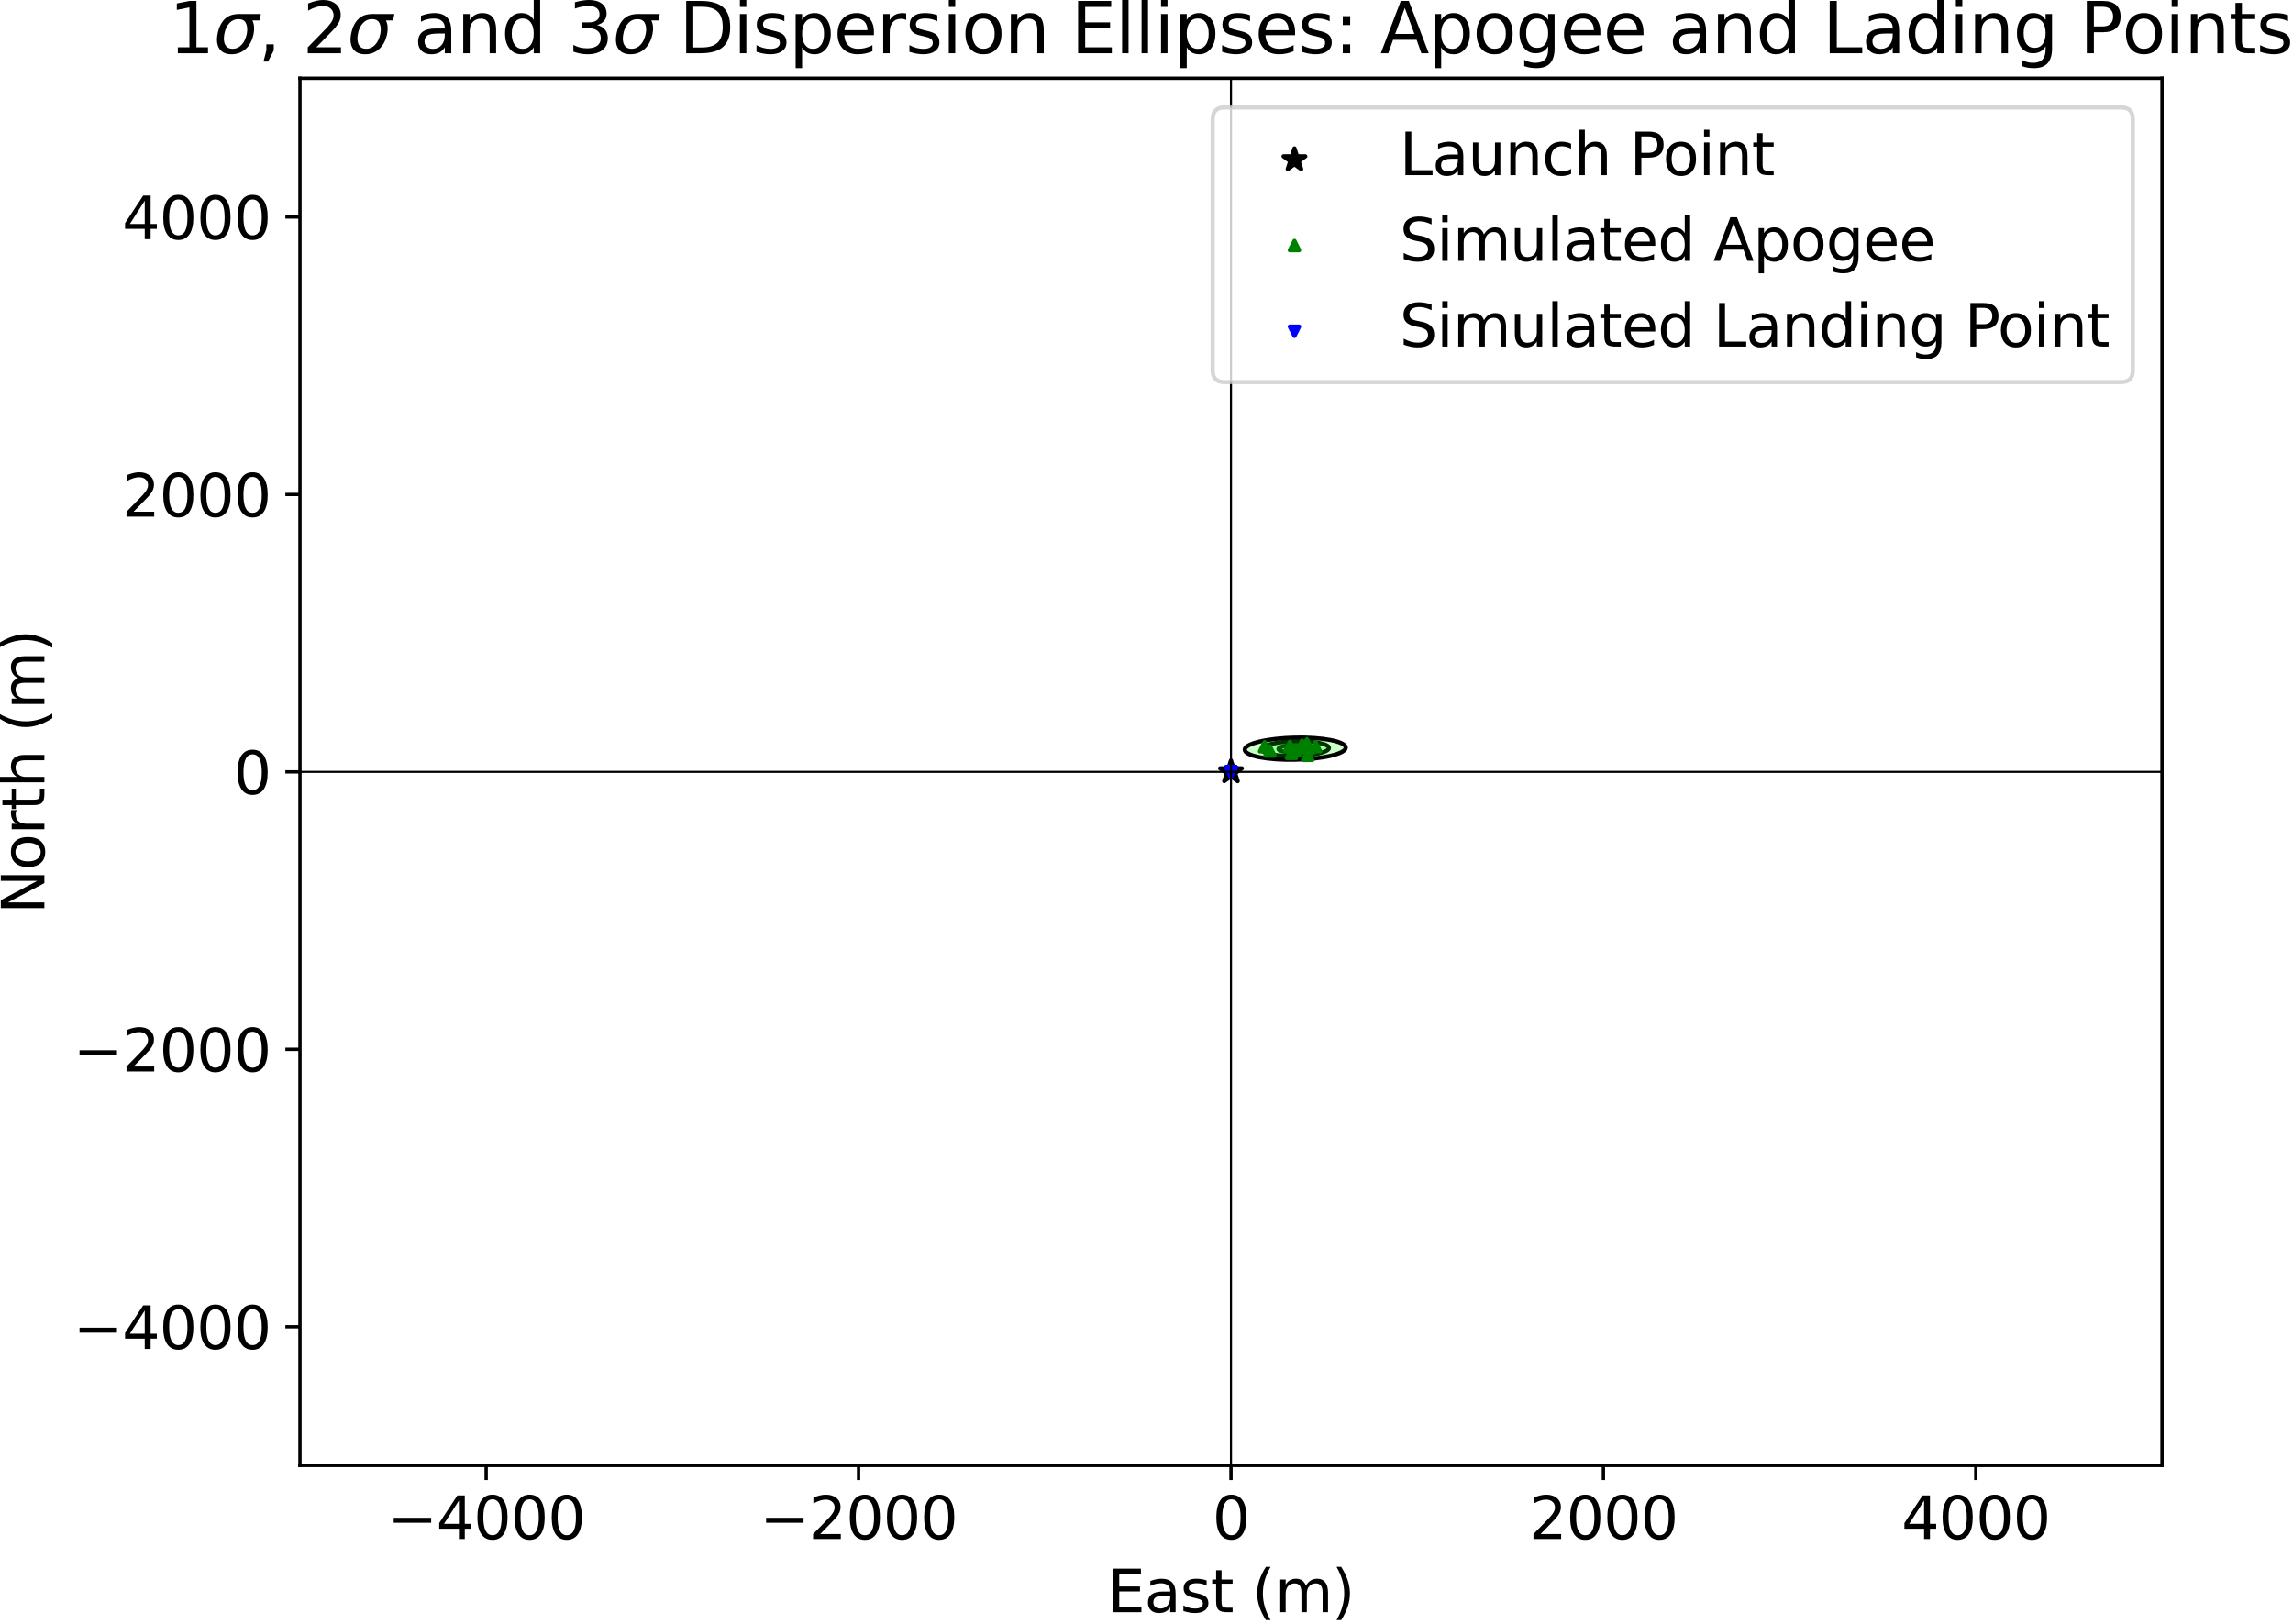 <?xml version="1.0" encoding="utf-8" standalone="no"?>
<!DOCTYPE svg PUBLIC "-//W3C//DTD SVG 1.1//EN"
  "http://www.w3.org/Graphics/SVG/1.1/DTD/svg11.dtd">
<svg xmlns:xlink="http://www.w3.org/1999/xlink" width="549.715pt" height="389.507pt" viewBox="0 0 549.715 389.507" xmlns="http://www.w3.org/2000/svg" version="1.1">
 <defs>
  <style type="text/css">*{stroke-linejoin: round; stroke-linecap: butt}</style>
 </defs>
 <g id="figure_1">
  <g id="patch_1">
   <path d="M 0 389.507 
L 549.715 389.507 
L 549.715 0 
L 0 0 
z
" style="fill: #ffffff"/>
  </g>
  <g id="axes_1">
   <g id="patch_2">
    <path d="M 71.911 351.408 
L 518.311 351.408 
L 518.311 18.768 
L 71.911 18.768 
z
" style="fill: #ffffff"/>
   </g>
   <g id="patch_3">
    <path d="M 295.111 185.088 
C 295.111 185.088 295.111 185.088 295.111 185.088 
C 295.111 185.088 295.111 185.088 295.111 185.088 
C 295.111 185.088 295.111 185.088 295.111 185.088 
C 295.111 185.088 295.111 185.088 295.111 185.088 
C 295.111 185.088 295.111 185.088 295.111 185.088 
C 295.111 185.088 295.111 185.088 295.111 185.088 
C 295.111 185.088 295.111 185.088 295.111 185.088 
C 295.111 185.088 295.111 185.088 295.111 185.088 
z
" clip-path="url(#p9e45a82e4c)" style="fill: #0000ff; fill-opacity: 0.2; stroke: #000000; stroke-linejoin: miter"/>
   </g>
   <g id="patch_4">
    <path d="M 295.111 185.088 
C 295.111 185.088 295.111 185.088 295.111 185.088 
C 295.111 185.088 295.111 185.088 295.111 185.088 
C 295.111 185.088 295.111 185.088 295.111 185.088 
C 295.111 185.088 295.111 185.088 295.111 185.088 
C 295.111 185.088 295.111 185.088 295.111 185.088 
C 295.111 185.088 295.111 185.088 295.111 185.088 
C 295.111 185.088 295.111 185.088 295.111 185.088 
C 295.111 185.088 295.111 185.088 295.111 185.088 
z
" clip-path="url(#p9e45a82e4c)" style="fill: #0000ff; fill-opacity: 0.2; stroke: #000000; stroke-linejoin: miter"/>
   </g>
   <g id="patch_5">
    <path d="M 295.111 185.088 
C 295.111 185.088 295.111 185.088 295.111 185.088 
C 295.111 185.088 295.111 185.088 295.111 185.088 
C 295.111 185.088 295.111 185.088 295.111 185.088 
C 295.111 185.088 295.111 185.088 295.111 185.088 
C 295.111 185.088 295.111 185.088 295.111 185.088 
C 295.111 185.088 295.111 185.088 295.111 185.088 
C 295.111 185.088 295.111 185.088 295.111 185.088 
C 295.111 185.088 295.111 185.088 295.111 185.088 
z
" clip-path="url(#p9e45a82e4c)" style="fill: #0000ff; fill-opacity: 0.2; stroke: #000000; stroke-linejoin: miter"/>
   </g>
   <g id="patch_6">
    <path d="M 310.482 178.635 
C 309.412 178.66 308.389 178.776 307.638 178.958 
C 306.888 179.141 306.472 179.375 306.481 179.609 
C 306.491 179.842 306.925 180.057 307.689 180.205 
C 308.453 180.353 309.484 180.423 310.554 180.399 
C 311.625 180.375 312.648 180.259 313.398 180.076 
C 314.149 179.894 314.565 179.66 314.556 179.426 
C 314.546 179.192 314.111 178.977 313.348 178.829 
C 312.584 178.681 311.553 178.611 310.482 178.635 
z
" clip-path="url(#p9e45a82e4c)" style="fill: #00ff00; fill-opacity: 0.2; stroke: #000000; stroke-linejoin: miter"/>
   </g>
   <g id="patch_7">
    <path d="M 310.446 177.754 
C 308.305 177.802 306.259 178.034 304.758 178.399 
C 303.257 178.764 302.425 179.232 302.444 179.7 
C 302.463 180.168 303.332 180.597 304.86 180.893 
C 306.387 181.19 308.449 181.329 310.59 181.281 
C 312.732 181.232 314.778 181 316.279 180.635 
C 317.779 180.27 318.612 179.802 318.593 179.334 
C 318.574 178.867 317.705 178.437 316.177 178.141 
C 314.649 177.845 312.588 177.705 310.446 177.754 
z
" clip-path="url(#p9e45a82e4c)" style="fill: #00ff00; fill-opacity: 0.2; stroke: #000000; stroke-linejoin: miter"/>
   </g>
   <g id="patch_8">
    <path d="M 310.411 176.872 
C 307.198 176.945 304.129 177.293 301.878 177.841 
C 299.627 178.388 298.378 179.09 298.407 179.791 
C 298.435 180.493 299.739 181.137 302.03 181.581 
C 304.322 182.026 307.414 182.235 310.626 182.162 
C 313.838 182.09 316.908 181.741 319.159 181.194 
C 321.41 180.646 322.659 179.945 322.63 179.243 
C 322.601 178.542 321.298 177.898 319.006 177.453 
C 316.715 177.008 313.623 176.799 310.411 176.872 
z
" clip-path="url(#p9e45a82e4c)" style="fill: #00ff00; fill-opacity: 0.2; stroke: #000000; stroke-linejoin: miter"/>
   </g>
   <g id="PathCollection_1">
    <defs>
     <path id="m49067197fd" d="M 0 -2.739 
L -0.615 -0.846 
L -2.605 -0.846 
L -0.995 0.323 
L -1.61 2.216 
L -0 1.046 
L 1.61 2.216 
L 0.995 0.323 
L 2.605 -0.846 
L 0.615 -0.846 
z
" style="stroke: #000000"/>
    </defs>
    <g clip-path="url(#p9e45a82e4c)">
     <use xlink:href="#m49067197fd" x="295.111" y="185.088" style="stroke: #000000"/>
    </g>
   </g>
   <g id="PathCollection_2">
    <defs>
     <path id="mf93320f681" d="M 0 -1.118 
L -1.118 1.118 
L 1.118 1.118 
z
" style="stroke: #008000"/>
    </defs>
    <g clip-path="url(#p9e45a82e4c)">
     <use xlink:href="#mf93320f681" x="303.164" y="179.06" style="fill: #008000; stroke: #008000"/>
     <use xlink:href="#mf93320f681" x="309.222" y="178.996" style="fill: #008000; stroke: #008000"/>
     <use xlink:href="#mf93320f681" x="304.451" y="180.08" style="fill: #008000; stroke: #008000"/>
     <use xlink:href="#mf93320f681" x="312.148" y="178.684" style="fill: #008000; stroke: #008000"/>
     <use xlink:href="#mf93320f681" x="313.5" y="181.119" style="fill: #008000; stroke: #008000"/>
     <use xlink:href="#mf93320f681" x="315.38" y="179.034" style="fill: #008000; stroke: #008000"/>
     <use xlink:href="#mf93320f681" x="313.715" y="179.372" style="fill: #008000; stroke: #008000"/>
     <use xlink:href="#mf93320f681" x="313.331" y="178.348" style="fill: #008000; stroke: #008000"/>
     <use xlink:href="#mf93320f681" x="310.65" y="179.821" style="fill: #008000; stroke: #008000"/>
     <use xlink:href="#mf93320f681" x="309.623" y="180.658" style="fill: #008000; stroke: #008000"/>
    </g>
   </g>
   <g id="PathCollection_3">
    <defs>
     <path id="m670ffe75a3" d="M -0 1.118 
L 1.118 -1.118 
L -1.118 -1.118 
z
" style="stroke: #0000ff"/>
    </defs>
    <g clip-path="url(#p9e45a82e4c)">
     <use xlink:href="#m670ffe75a3" x="295.111" y="185.088" style="fill: #0000ff; stroke: #0000ff"/>
     <use xlink:href="#m670ffe75a3" x="295.111" y="185.088" style="fill: #0000ff; stroke: #0000ff"/>
     <use xlink:href="#m670ffe75a3" x="295.111" y="185.088" style="fill: #0000ff; stroke: #0000ff"/>
     <use xlink:href="#m670ffe75a3" x="295.111" y="185.088" style="fill: #0000ff; stroke: #0000ff"/>
     <use xlink:href="#m670ffe75a3" x="295.111" y="185.088" style="fill: #0000ff; stroke: #0000ff"/>
     <use xlink:href="#m670ffe75a3" x="295.111" y="185.088" style="fill: #0000ff; stroke: #0000ff"/>
     <use xlink:href="#m670ffe75a3" x="295.111" y="185.088" style="fill: #0000ff; stroke: #0000ff"/>
     <use xlink:href="#m670ffe75a3" x="295.111" y="185.088" style="fill: #0000ff; stroke: #0000ff"/>
     <use xlink:href="#m670ffe75a3" x="295.111" y="185.088" style="fill: #0000ff; stroke: #0000ff"/>
     <use xlink:href="#m670ffe75a3" x="295.111" y="185.088" style="fill: #0000ff; stroke: #0000ff"/>
    </g>
   </g>
   <g id="matplotlib.axis_1">
    <g id="xtick_1">
     <g id="line2d_1">
      <defs>
       <path id="m47e860c1be" d="M 0 0 
L 0 3.5 
" style="stroke: #000000; stroke-width: 0.8"/>
      </defs>
      <g>
       <use xlink:href="#m47e860c1be" x="116.551" y="351.408" style="stroke: #000000; stroke-width: 0.8"/>
      </g>
     </g>
     <g id="text_1">
      <!-- −4000 -->
      <g transform="translate(92.87 369.046) scale(0.14 -0.14)">
       <defs>
        <path id="DejaVuSans-2212" d="M 678 2272 
L 4684 2272 
L 4684 1741 
L 678 1741 
L 678 2272 
z
" transform="scale(0.016)"/>
        <path id="DejaVuSans-34" d="M 2419 4116 
L 825 1625 
L 2419 1625 
L 2419 4116 
z
M 2253 4666 
L 3047 4666 
L 3047 1625 
L 3713 1625 
L 3713 1100 
L 3047 1100 
L 3047 0 
L 2419 0 
L 2419 1100 
L 313 1100 
L 313 1709 
L 2253 4666 
z
" transform="scale(0.016)"/>
        <path id="DejaVuSans-30" d="M 2034 4250 
Q 1547 4250 1301 3770 
Q 1056 3291 1056 2328 
Q 1056 1369 1301 889 
Q 1547 409 2034 409 
Q 2525 409 2770 889 
Q 3016 1369 3016 2328 
Q 3016 3291 2770 3770 
Q 2525 4250 2034 4250 
z
M 2034 4750 
Q 2819 4750 3233 4129 
Q 3647 3509 3647 2328 
Q 3647 1150 3233 529 
Q 2819 -91 2034 -91 
Q 1250 -91 836 529 
Q 422 1150 422 2328 
Q 422 3509 836 4129 
Q 1250 4750 2034 4750 
z
" transform="scale(0.016)"/>
       </defs>
       <use xlink:href="#DejaVuSans-2212"/>
       <use xlink:href="#DejaVuSans-34" x="83.789"/>
       <use xlink:href="#DejaVuSans-30" x="147.412"/>
       <use xlink:href="#DejaVuSans-30" x="211.035"/>
       <use xlink:href="#DejaVuSans-30" x="274.658"/>
      </g>
     </g>
    </g>
    <g id="xtick_2">
     <g id="line2d_2">
      <g>
       <use xlink:href="#m47e860c1be" x="205.831" y="351.408" style="stroke: #000000; stroke-width: 0.8"/>
      </g>
     </g>
     <g id="text_2">
      <!-- −2000 -->
      <g transform="translate(182.15 369.046) scale(0.14 -0.14)">
       <defs>
        <path id="DejaVuSans-32" d="M 1228 531 
L 3431 531 
L 3431 0 
L 469 0 
L 469 531 
Q 828 903 1448 1529 
Q 2069 2156 2228 2338 
Q 2531 2678 2651 2914 
Q 2772 3150 2772 3378 
Q 2772 3750 2511 3984 
Q 2250 4219 1831 4219 
Q 1534 4219 1204 4116 
Q 875 4013 500 3803 
L 500 4441 
Q 881 4594 1212 4672 
Q 1544 4750 1819 4750 
Q 2544 4750 2975 4387 
Q 3406 4025 3406 3419 
Q 3406 3131 3298 2873 
Q 3191 2616 2906 2266 
Q 2828 2175 2409 1742 
Q 1991 1309 1228 531 
z
" transform="scale(0.016)"/>
       </defs>
       <use xlink:href="#DejaVuSans-2212"/>
       <use xlink:href="#DejaVuSans-32" x="83.789"/>
       <use xlink:href="#DejaVuSans-30" x="147.412"/>
       <use xlink:href="#DejaVuSans-30" x="211.035"/>
       <use xlink:href="#DejaVuSans-30" x="274.658"/>
      </g>
     </g>
    </g>
    <g id="xtick_3">
     <g id="line2d_3">
      <g>
       <use xlink:href="#m47e860c1be" x="295.111" y="351.408" style="stroke: #000000; stroke-width: 0.8"/>
      </g>
     </g>
     <g id="text_3">
      <!-- 0 -->
      <g transform="translate(290.657 369.046) scale(0.14 -0.14)">
       <use xlink:href="#DejaVuSans-30"/>
      </g>
     </g>
    </g>
    <g id="xtick_4">
     <g id="line2d_4">
      <g>
       <use xlink:href="#m47e860c1be" x="384.391" y="351.408" style="stroke: #000000; stroke-width: 0.8"/>
      </g>
     </g>
     <g id="text_4">
      <!-- 2000 -->
      <g transform="translate(366.576 369.046) scale(0.14 -0.14)">
       <use xlink:href="#DejaVuSans-32"/>
       <use xlink:href="#DejaVuSans-30" x="63.623"/>
       <use xlink:href="#DejaVuSans-30" x="127.246"/>
       <use xlink:href="#DejaVuSans-30" x="190.869"/>
      </g>
     </g>
    </g>
    <g id="xtick_5">
     <g id="line2d_5">
      <g>
       <use xlink:href="#m47e860c1be" x="473.671" y="351.408" style="stroke: #000000; stroke-width: 0.8"/>
      </g>
     </g>
     <g id="text_5">
      <!-- 4000 -->
      <g transform="translate(455.856 369.046) scale(0.14 -0.14)">
       <use xlink:href="#DejaVuSans-34"/>
       <use xlink:href="#DejaVuSans-30" x="63.623"/>
       <use xlink:href="#DejaVuSans-30" x="127.246"/>
       <use xlink:href="#DejaVuSans-30" x="190.869"/>
      </g>
     </g>
    </g>
    <g id="text_6">
     <!-- East (m) -->
     <g transform="translate(265.502 386.595) scale(0.14 -0.14)">
      <defs>
       <path id="DejaVuSans-45" d="M 628 4666 
L 3578 4666 
L 3578 4134 
L 1259 4134 
L 1259 2753 
L 3481 2753 
L 3481 2222 
L 1259 2222 
L 1259 531 
L 3634 531 
L 3634 0 
L 628 0 
L 628 4666 
z
" transform="scale(0.016)"/>
       <path id="DejaVuSans-61" d="M 2194 1759 
Q 1497 1759 1228 1600 
Q 959 1441 959 1056 
Q 959 750 1161 570 
Q 1363 391 1709 391 
Q 2188 391 2477 730 
Q 2766 1069 2766 1631 
L 2766 1759 
L 2194 1759 
z
M 3341 1997 
L 3341 0 
L 2766 0 
L 2766 531 
Q 2569 213 2275 61 
Q 1981 -91 1556 -91 
Q 1019 -91 701 211 
Q 384 513 384 1019 
Q 384 1609 779 1909 
Q 1175 2209 1959 2209 
L 2766 2209 
L 2766 2266 
Q 2766 2663 2505 2880 
Q 2244 3097 1772 3097 
Q 1472 3097 1187 3025 
Q 903 2953 641 2809 
L 641 3341 
Q 956 3463 1253 3523 
Q 1550 3584 1831 3584 
Q 2591 3584 2966 3190 
Q 3341 2797 3341 1997 
z
" transform="scale(0.016)"/>
       <path id="DejaVuSans-73" d="M 2834 3397 
L 2834 2853 
Q 2591 2978 2328 3040 
Q 2066 3103 1784 3103 
Q 1356 3103 1142 2972 
Q 928 2841 928 2578 
Q 928 2378 1081 2264 
Q 1234 2150 1697 2047 
L 1894 2003 
Q 2506 1872 2764 1633 
Q 3022 1394 3022 966 
Q 3022 478 2636 193 
Q 2250 -91 1575 -91 
Q 1294 -91 989 -36 
Q 684 19 347 128 
L 347 722 
Q 666 556 975 473 
Q 1284 391 1588 391 
Q 1994 391 2212 530 
Q 2431 669 2431 922 
Q 2431 1156 2273 1281 
Q 2116 1406 1581 1522 
L 1381 1569 
Q 847 1681 609 1914 
Q 372 2147 372 2553 
Q 372 3047 722 3315 
Q 1072 3584 1716 3584 
Q 2034 3584 2315 3537 
Q 2597 3491 2834 3397 
z
" transform="scale(0.016)"/>
       <path id="DejaVuSans-74" d="M 1172 4494 
L 1172 3500 
L 2356 3500 
L 2356 3053 
L 1172 3053 
L 1172 1153 
Q 1172 725 1289 603 
Q 1406 481 1766 481 
L 2356 481 
L 2356 0 
L 1766 0 
Q 1100 0 847 248 
Q 594 497 594 1153 
L 594 3053 
L 172 3053 
L 172 3500 
L 594 3500 
L 594 4494 
L 1172 4494 
z
" transform="scale(0.016)"/>
       <path id="DejaVuSans-20" transform="scale(0.016)"/>
       <path id="DejaVuSans-28" d="M 1984 4856 
Q 1566 4138 1362 3434 
Q 1159 2731 1159 2009 
Q 1159 1288 1364 580 
Q 1569 -128 1984 -844 
L 1484 -844 
Q 1016 -109 783 600 
Q 550 1309 550 2009 
Q 550 2706 781 3412 
Q 1013 4119 1484 4856 
L 1984 4856 
z
" transform="scale(0.016)"/>
       <path id="DejaVuSans-6d" d="M 3328 2828 
Q 3544 3216 3844 3400 
Q 4144 3584 4550 3584 
Q 5097 3584 5394 3201 
Q 5691 2819 5691 2113 
L 5691 0 
L 5113 0 
L 5113 2094 
Q 5113 2597 4934 2840 
Q 4756 3084 4391 3084 
Q 3944 3084 3684 2787 
Q 3425 2491 3425 1978 
L 3425 0 
L 2847 0 
L 2847 2094 
Q 2847 2600 2669 2842 
Q 2491 3084 2119 3084 
Q 1678 3084 1418 2786 
Q 1159 2488 1159 1978 
L 1159 0 
L 581 0 
L 581 3500 
L 1159 3500 
L 1159 2956 
Q 1356 3278 1631 3431 
Q 1906 3584 2284 3584 
Q 2666 3584 2933 3390 
Q 3200 3197 3328 2828 
z
" transform="scale(0.016)"/>
       <path id="DejaVuSans-29" d="M 513 4856 
L 1013 4856 
Q 1481 4119 1714 3412 
Q 1947 2706 1947 2009 
Q 1947 1309 1714 600 
Q 1481 -109 1013 -844 
L 513 -844 
Q 928 -128 1133 580 
Q 1338 1288 1338 2009 
Q 1338 2731 1133 3434 
Q 928 4138 513 4856 
z
" transform="scale(0.016)"/>
      </defs>
      <use xlink:href="#DejaVuSans-45"/>
      <use xlink:href="#DejaVuSans-61" x="63.184"/>
      <use xlink:href="#DejaVuSans-73" x="124.463"/>
      <use xlink:href="#DejaVuSans-74" x="176.562"/>
      <use xlink:href="#DejaVuSans-20" x="215.771"/>
      <use xlink:href="#DejaVuSans-28" x="247.559"/>
      <use xlink:href="#DejaVuSans-6d" x="286.572"/>
      <use xlink:href="#DejaVuSans-29" x="383.984"/>
     </g>
    </g>
   </g>
   <g id="matplotlib.axis_2">
    <g id="ytick_1">
     <g id="line2d_6">
      <defs>
       <path id="mc2e6539bc3" d="M 0 0 
L -3.5 0 
" style="stroke: #000000; stroke-width: 0.8"/>
      </defs>
      <g>
       <use xlink:href="#mc2e6539bc3" x="71.911" y="318.144" style="stroke: #000000; stroke-width: 0.8"/>
      </g>
     </g>
     <g id="text_7">
      <!-- −4000 -->
      <g transform="translate(17.549 323.463) scale(0.14 -0.14)">
       <use xlink:href="#DejaVuSans-2212"/>
       <use xlink:href="#DejaVuSans-34" x="83.789"/>
       <use xlink:href="#DejaVuSans-30" x="147.412"/>
       <use xlink:href="#DejaVuSans-30" x="211.035"/>
       <use xlink:href="#DejaVuSans-30" x="274.658"/>
      </g>
     </g>
    </g>
    <g id="ytick_2">
     <g id="line2d_7">
      <g>
       <use xlink:href="#mc2e6539bc3" x="71.911" y="251.616" style="stroke: #000000; stroke-width: 0.8"/>
      </g>
     </g>
     <g id="text_8">
      <!-- −2000 -->
      <g transform="translate(17.549 256.935) scale(0.14 -0.14)">
       <use xlink:href="#DejaVuSans-2212"/>
       <use xlink:href="#DejaVuSans-32" x="83.789"/>
       <use xlink:href="#DejaVuSans-30" x="147.412"/>
       <use xlink:href="#DejaVuSans-30" x="211.035"/>
       <use xlink:href="#DejaVuSans-30" x="274.658"/>
      </g>
     </g>
    </g>
    <g id="ytick_3">
     <g id="line2d_8">
      <g>
       <use xlink:href="#mc2e6539bc3" x="71.911" y="185.088" style="stroke: #000000; stroke-width: 0.8"/>
      </g>
     </g>
     <g id="text_9">
      <!-- 0 -->
      <g transform="translate(56.003 190.407) scale(0.14 -0.14)">
       <use xlink:href="#DejaVuSans-30"/>
      </g>
     </g>
    </g>
    <g id="ytick_4">
     <g id="line2d_9">
      <g>
       <use xlink:href="#mc2e6539bc3" x="71.911" y="118.56" style="stroke: #000000; stroke-width: 0.8"/>
      </g>
     </g>
     <g id="text_10">
      <!-- 2000 -->
      <g transform="translate(29.281 123.879) scale(0.14 -0.14)">
       <use xlink:href="#DejaVuSans-32"/>
       <use xlink:href="#DejaVuSans-30" x="63.623"/>
       <use xlink:href="#DejaVuSans-30" x="127.246"/>
       <use xlink:href="#DejaVuSans-30" x="190.869"/>
      </g>
     </g>
    </g>
    <g id="ytick_5">
     <g id="line2d_10">
      <g>
       <use xlink:href="#mc2e6539bc3" x="71.911" y="52.032" style="stroke: #000000; stroke-width: 0.8"/>
      </g>
     </g>
     <g id="text_11">
      <!-- 4000 -->
      <g transform="translate(29.281 57.351) scale(0.14 -0.14)">
       <use xlink:href="#DejaVuSans-34"/>
       <use xlink:href="#DejaVuSans-30" x="63.623"/>
       <use xlink:href="#DejaVuSans-30" x="127.246"/>
       <use xlink:href="#DejaVuSans-30" x="190.869"/>
      </g>
     </g>
    </g>
    <g id="text_12">
     <!-- North (m) -->
     <g transform="translate(10.638 219.171) rotate(-90) scale(0.14 -0.14)">
      <defs>
       <path id="DejaVuSans-4e" d="M 628 4666 
L 1478 4666 
L 3547 763 
L 3547 4666 
L 4159 4666 
L 4159 0 
L 3309 0 
L 1241 3903 
L 1241 0 
L 628 0 
L 628 4666 
z
" transform="scale(0.016)"/>
       <path id="DejaVuSans-6f" d="M 1959 3097 
Q 1497 3097 1228 2736 
Q 959 2375 959 1747 
Q 959 1119 1226 758 
Q 1494 397 1959 397 
Q 2419 397 2687 759 
Q 2956 1122 2956 1747 
Q 2956 2369 2687 2733 
Q 2419 3097 1959 3097 
z
M 1959 3584 
Q 2709 3584 3137 3096 
Q 3566 2609 3566 1747 
Q 3566 888 3137 398 
Q 2709 -91 1959 -91 
Q 1206 -91 779 398 
Q 353 888 353 1747 
Q 353 2609 779 3096 
Q 1206 3584 1959 3584 
z
" transform="scale(0.016)"/>
       <path id="DejaVuSans-72" d="M 2631 2963 
Q 2534 3019 2420 3045 
Q 2306 3072 2169 3072 
Q 1681 3072 1420 2755 
Q 1159 2438 1159 1844 
L 1159 0 
L 581 0 
L 581 3500 
L 1159 3500 
L 1159 2956 
Q 1341 3275 1631 3429 
Q 1922 3584 2338 3584 
Q 2397 3584 2469 3576 
Q 2541 3569 2628 3553 
L 2631 2963 
z
" transform="scale(0.016)"/>
       <path id="DejaVuSans-68" d="M 3513 2113 
L 3513 0 
L 2938 0 
L 2938 2094 
Q 2938 2591 2744 2837 
Q 2550 3084 2163 3084 
Q 1697 3084 1428 2787 
Q 1159 2491 1159 1978 
L 1159 0 
L 581 0 
L 581 4863 
L 1159 4863 
L 1159 2956 
Q 1366 3272 1645 3428 
Q 1925 3584 2291 3584 
Q 2894 3584 3203 3211 
Q 3513 2838 3513 2113 
z
" transform="scale(0.016)"/>
      </defs>
      <use xlink:href="#DejaVuSans-4e"/>
      <use xlink:href="#DejaVuSans-6f" x="74.805"/>
      <use xlink:href="#DejaVuSans-72" x="135.986"/>
      <use xlink:href="#DejaVuSans-74" x="177.1"/>
      <use xlink:href="#DejaVuSans-68" x="216.309"/>
      <use xlink:href="#DejaVuSans-20" x="279.688"/>
      <use xlink:href="#DejaVuSans-28" x="311.475"/>
      <use xlink:href="#DejaVuSans-6d" x="350.488"/>
      <use xlink:href="#DejaVuSans-29" x="447.9"/>
     </g>
    </g>
   </g>
   <g id="line2d_11">
    <path d="M 71.911 185.088 
L 518.311 185.088 
" clip-path="url(#p9e45a82e4c)" style="fill: none; stroke: #000000; stroke-width: 0.5; stroke-linecap: square"/>
   </g>
   <g id="line2d_12">
    <path d="M 295.111 351.408 
L 295.111 18.768 
" clip-path="url(#p9e45a82e4c)" style="fill: none; stroke: #000000; stroke-width: 0.5; stroke-linecap: square"/>
   </g>
   <g id="patch_9">
    <path d="M 71.911 351.408 
L 71.911 18.768 
" style="fill: none; stroke: #000000; stroke-width: 0.8; stroke-linejoin: miter; stroke-linecap: square"/>
   </g>
   <g id="patch_10">
    <path d="M 518.311 351.408 
L 518.311 18.768 
" style="fill: none; stroke: #000000; stroke-width: 0.8; stroke-linejoin: miter; stroke-linecap: square"/>
   </g>
   <g id="patch_11">
    <path d="M 71.911 351.408 
L 518.311 351.408 
" style="fill: none; stroke: #000000; stroke-width: 0.8; stroke-linejoin: miter; stroke-linecap: square"/>
   </g>
   <g id="patch_12">
    <path d="M 71.911 18.768 
L 518.311 18.768 
" style="fill: none; stroke: #000000; stroke-width: 0.8; stroke-linejoin: miter; stroke-linecap: square"/>
   </g>
   <g id="text_13">
    <!-- 1$\sigma$, 2$\sigma$ and 3$\sigma$ Dispersion Ellipses: Apogee and Lading Points -->
    <g transform="translate(40.507 12.768) scale(0.168 -0.168)">
     <defs>
      <path id="DejaVuSans-31" d="M 794 531 
L 1825 531 
L 1825 4091 
L 703 3866 
L 703 4441 
L 1819 4666 
L 2450 4666 
L 2450 531 
L 3481 531 
L 3481 0 
L 794 0 
L 794 531 
z
" transform="scale(0.016)"/>
      <path id="DejaVuSans-Oblique-3c3" d="M 2219 3044 
Q 1744 3044 1422 2700 
Q 1081 2341 969 1747 
Q 844 1119 1044 756 
Q 1241 397 1706 397 
Q 2166 397 2503 759 
Q 2844 1122 2966 1747 
Q 3075 2319 2881 2700 
Q 2700 3044 2219 3044 
z
M 2309 3503 
L 4219 3500 
L 4106 2925 
L 3463 2925 
Q 3706 2438 3575 1747 
Q 3406 888 2884 400 
Q 2359 -91 1609 -91 
Q 856 -91 525 400 
Q 194 888 363 1747 
Q 528 2609 1050 3097 
Q 1484 3503 2309 3503 
z
" transform="scale(0.016)"/>
      <path id="DejaVuSans-2c" d="M 750 794 
L 1409 794 
L 1409 256 
L 897 -744 
L 494 -744 
L 750 256 
L 750 794 
z
" transform="scale(0.016)"/>
      <path id="DejaVuSans-6e" d="M 3513 2113 
L 3513 0 
L 2938 0 
L 2938 2094 
Q 2938 2591 2744 2837 
Q 2550 3084 2163 3084 
Q 1697 3084 1428 2787 
Q 1159 2491 1159 1978 
L 1159 0 
L 581 0 
L 581 3500 
L 1159 3500 
L 1159 2956 
Q 1366 3272 1645 3428 
Q 1925 3584 2291 3584 
Q 2894 3584 3203 3211 
Q 3513 2838 3513 2113 
z
" transform="scale(0.016)"/>
      <path id="DejaVuSans-64" d="M 2906 2969 
L 2906 4863 
L 3481 4863 
L 3481 0 
L 2906 0 
L 2906 525 
Q 2725 213 2448 61 
Q 2172 -91 1784 -91 
Q 1150 -91 751 415 
Q 353 922 353 1747 
Q 353 2572 751 3078 
Q 1150 3584 1784 3584 
Q 2172 3584 2448 3432 
Q 2725 3281 2906 2969 
z
M 947 1747 
Q 947 1113 1208 752 
Q 1469 391 1925 391 
Q 2381 391 2643 752 
Q 2906 1113 2906 1747 
Q 2906 2381 2643 2742 
Q 2381 3103 1925 3103 
Q 1469 3103 1208 2742 
Q 947 2381 947 1747 
z
" transform="scale(0.016)"/>
      <path id="DejaVuSans-33" d="M 2597 2516 
Q 3050 2419 3304 2112 
Q 3559 1806 3559 1356 
Q 3559 666 3084 287 
Q 2609 -91 1734 -91 
Q 1441 -91 1130 -33 
Q 819 25 488 141 
L 488 750 
Q 750 597 1062 519 
Q 1375 441 1716 441 
Q 2309 441 2620 675 
Q 2931 909 2931 1356 
Q 2931 1769 2642 2001 
Q 2353 2234 1838 2234 
L 1294 2234 
L 1294 2753 
L 1863 2753 
Q 2328 2753 2575 2939 
Q 2822 3125 2822 3475 
Q 2822 3834 2567 4026 
Q 2313 4219 1838 4219 
Q 1578 4219 1281 4162 
Q 984 4106 628 3988 
L 628 4550 
Q 988 4650 1302 4700 
Q 1616 4750 1894 4750 
Q 2613 4750 3031 4423 
Q 3450 4097 3450 3541 
Q 3450 3153 3228 2886 
Q 3006 2619 2597 2516 
z
" transform="scale(0.016)"/>
      <path id="DejaVuSans-44" d="M 1259 4147 
L 1259 519 
L 2022 519 
Q 2988 519 3436 956 
Q 3884 1394 3884 2338 
Q 3884 3275 3436 3711 
Q 2988 4147 2022 4147 
L 1259 4147 
z
M 628 4666 
L 1925 4666 
Q 3281 4666 3915 4102 
Q 4550 3538 4550 2338 
Q 4550 1131 3912 565 
Q 3275 0 1925 0 
L 628 0 
L 628 4666 
z
" transform="scale(0.016)"/>
      <path id="DejaVuSans-69" d="M 603 3500 
L 1178 3500 
L 1178 0 
L 603 0 
L 603 3500 
z
M 603 4863 
L 1178 4863 
L 1178 4134 
L 603 4134 
L 603 4863 
z
" transform="scale(0.016)"/>
      <path id="DejaVuSans-70" d="M 1159 525 
L 1159 -1331 
L 581 -1331 
L 581 3500 
L 1159 3500 
L 1159 2969 
Q 1341 3281 1617 3432 
Q 1894 3584 2278 3584 
Q 2916 3584 3314 3078 
Q 3713 2572 3713 1747 
Q 3713 922 3314 415 
Q 2916 -91 2278 -91 
Q 1894 -91 1617 61 
Q 1341 213 1159 525 
z
M 3116 1747 
Q 3116 2381 2855 2742 
Q 2594 3103 2138 3103 
Q 1681 3103 1420 2742 
Q 1159 2381 1159 1747 
Q 1159 1113 1420 752 
Q 1681 391 2138 391 
Q 2594 391 2855 752 
Q 3116 1113 3116 1747 
z
" transform="scale(0.016)"/>
      <path id="DejaVuSans-65" d="M 3597 1894 
L 3597 1613 
L 953 1613 
Q 991 1019 1311 708 
Q 1631 397 2203 397 
Q 2534 397 2845 478 
Q 3156 559 3463 722 
L 3463 178 
Q 3153 47 2828 -22 
Q 2503 -91 2169 -91 
Q 1331 -91 842 396 
Q 353 884 353 1716 
Q 353 2575 817 3079 
Q 1281 3584 2069 3584 
Q 2775 3584 3186 3129 
Q 3597 2675 3597 1894 
z
M 3022 2063 
Q 3016 2534 2758 2815 
Q 2500 3097 2075 3097 
Q 1594 3097 1305 2825 
Q 1016 2553 972 2059 
L 3022 2063 
z
" transform="scale(0.016)"/>
      <path id="DejaVuSans-6c" d="M 603 4863 
L 1178 4863 
L 1178 0 
L 603 0 
L 603 4863 
z
" transform="scale(0.016)"/>
      <path id="DejaVuSans-3a" d="M 750 794 
L 1409 794 
L 1409 0 
L 750 0 
L 750 794 
z
M 750 3309 
L 1409 3309 
L 1409 2516 
L 750 2516 
L 750 3309 
z
" transform="scale(0.016)"/>
      <path id="DejaVuSans-41" d="M 2188 4044 
L 1331 1722 
L 3047 1722 
L 2188 4044 
z
M 1831 4666 
L 2547 4666 
L 4325 0 
L 3669 0 
L 3244 1197 
L 1141 1197 
L 716 0 
L 50 0 
L 1831 4666 
z
" transform="scale(0.016)"/>
      <path id="DejaVuSans-67" d="M 2906 1791 
Q 2906 2416 2648 2759 
Q 2391 3103 1925 3103 
Q 1463 3103 1205 2759 
Q 947 2416 947 1791 
Q 947 1169 1205 825 
Q 1463 481 1925 481 
Q 2391 481 2648 825 
Q 2906 1169 2906 1791 
z
M 3481 434 
Q 3481 -459 3084 -895 
Q 2688 -1331 1869 -1331 
Q 1566 -1331 1297 -1286 
Q 1028 -1241 775 -1147 
L 775 -588 
Q 1028 -725 1275 -790 
Q 1522 -856 1778 -856 
Q 2344 -856 2625 -561 
Q 2906 -266 2906 331 
L 2906 616 
Q 2728 306 2450 153 
Q 2172 0 1784 0 
Q 1141 0 747 490 
Q 353 981 353 1791 
Q 353 2603 747 3093 
Q 1141 3584 1784 3584 
Q 2172 3584 2450 3431 
Q 2728 3278 2906 2969 
L 2906 3500 
L 3481 3500 
L 3481 434 
z
" transform="scale(0.016)"/>
      <path id="DejaVuSans-4c" d="M 628 4666 
L 1259 4666 
L 1259 531 
L 3531 531 
L 3531 0 
L 628 0 
L 628 4666 
z
" transform="scale(0.016)"/>
      <path id="DejaVuSans-50" d="M 1259 4147 
L 1259 2394 
L 2053 2394 
Q 2494 2394 2734 2622 
Q 2975 2850 2975 3272 
Q 2975 3691 2734 3919 
Q 2494 4147 2053 4147 
L 1259 4147 
z
M 628 4666 
L 2053 4666 
Q 2838 4666 3239 4311 
Q 3641 3956 3641 3272 
Q 3641 2581 3239 2228 
Q 2838 1875 2053 1875 
L 1259 1875 
L 1259 0 
L 628 0 
L 628 4666 
z
" transform="scale(0.016)"/>
     </defs>
     <use xlink:href="#DejaVuSans-31" transform="translate(0 0.016)"/>
     <use xlink:href="#DejaVuSans-Oblique-3c3" transform="translate(63.623 0.016)"/>
     <use xlink:href="#DejaVuSans-2c" transform="translate(127.002 0.016)"/>
     <use xlink:href="#DejaVuSans-20" transform="translate(158.789 0.016)"/>
     <use xlink:href="#DejaVuSans-32" transform="translate(190.576 0.016)"/>
     <use xlink:href="#DejaVuSans-Oblique-3c3" transform="translate(254.199 0.016)"/>
     <use xlink:href="#DejaVuSans-20" transform="translate(317.578 0.016)"/>
     <use xlink:href="#DejaVuSans-61" transform="translate(349.365 0.016)"/>
     <use xlink:href="#DejaVuSans-6e" transform="translate(410.645 0.016)"/>
     <use xlink:href="#DejaVuSans-64" transform="translate(474.023 0.016)"/>
     <use xlink:href="#DejaVuSans-20" transform="translate(537.5 0.016)"/>
     <use xlink:href="#DejaVuSans-33" transform="translate(569.287 0.016)"/>
     <use xlink:href="#DejaVuSans-Oblique-3c3" transform="translate(632.91 0.016)"/>
     <use xlink:href="#DejaVuSans-20" transform="translate(696.289 0.016)"/>
     <use xlink:href="#DejaVuSans-44" transform="translate(728.076 0.016)"/>
     <use xlink:href="#DejaVuSans-69" transform="translate(805.078 0.016)"/>
     <use xlink:href="#DejaVuSans-73" transform="translate(832.861 0.016)"/>
     <use xlink:href="#DejaVuSans-70" transform="translate(884.961 0.016)"/>
     <use xlink:href="#DejaVuSans-65" transform="translate(948.438 0.016)"/>
     <use xlink:href="#DejaVuSans-72" transform="translate(1009.961 0.016)"/>
     <use xlink:href="#DejaVuSans-73" transform="translate(1051.074 0.016)"/>
     <use xlink:href="#DejaVuSans-69" transform="translate(1103.174 0.016)"/>
     <use xlink:href="#DejaVuSans-6f" transform="translate(1130.957 0.016)"/>
     <use xlink:href="#DejaVuSans-6e" transform="translate(1192.139 0.016)"/>
     <use xlink:href="#DejaVuSans-20" transform="translate(1255.518 0.016)"/>
     <use xlink:href="#DejaVuSans-45" transform="translate(1287.305 0.016)"/>
     <use xlink:href="#DejaVuSans-6c" transform="translate(1350.488 0.016)"/>
     <use xlink:href="#DejaVuSans-6c" transform="translate(1378.271 0.016)"/>
     <use xlink:href="#DejaVuSans-69" transform="translate(1406.055 0.016)"/>
     <use xlink:href="#DejaVuSans-70" transform="translate(1433.838 0.016)"/>
     <use xlink:href="#DejaVuSans-73" transform="translate(1497.314 0.016)"/>
     <use xlink:href="#DejaVuSans-65" transform="translate(1549.414 0.016)"/>
     <use xlink:href="#DejaVuSans-73" transform="translate(1610.938 0.016)"/>
     <use xlink:href="#DejaVuSans-3a" transform="translate(1663.037 0.016)"/>
     <use xlink:href="#DejaVuSans-20" transform="translate(1696.729 0.016)"/>
     <use xlink:href="#DejaVuSans-41" transform="translate(1728.516 0.016)"/>
     <use xlink:href="#DejaVuSans-70" transform="translate(1796.924 0.016)"/>
     <use xlink:href="#DejaVuSans-6f" transform="translate(1860.4 0.016)"/>
     <use xlink:href="#DejaVuSans-67" transform="translate(1921.582 0.016)"/>
     <use xlink:href="#DejaVuSans-65" transform="translate(1985.059 0.016)"/>
     <use xlink:href="#DejaVuSans-65" transform="translate(2046.582 0.016)"/>
     <use xlink:href="#DejaVuSans-20" transform="translate(2108.105 0.016)"/>
     <use xlink:href="#DejaVuSans-61" transform="translate(2139.893 0.016)"/>
     <use xlink:href="#DejaVuSans-6e" transform="translate(2201.172 0.016)"/>
     <use xlink:href="#DejaVuSans-64" transform="translate(2264.551 0.016)"/>
     <use xlink:href="#DejaVuSans-20" transform="translate(2328.027 0.016)"/>
     <use xlink:href="#DejaVuSans-4c" transform="translate(2359.814 0.016)"/>
     <use xlink:href="#DejaVuSans-61" transform="translate(2415.527 0.016)"/>
     <use xlink:href="#DejaVuSans-64" transform="translate(2476.807 0.016)"/>
     <use xlink:href="#DejaVuSans-69" transform="translate(2540.283 0.016)"/>
     <use xlink:href="#DejaVuSans-6e" transform="translate(2568.066 0.016)"/>
     <use xlink:href="#DejaVuSans-67" transform="translate(2631.445 0.016)"/>
     <use xlink:href="#DejaVuSans-20" transform="translate(2694.922 0.016)"/>
     <use xlink:href="#DejaVuSans-50" transform="translate(2726.709 0.016)"/>
     <use xlink:href="#DejaVuSans-6f" transform="translate(2787.012 0.016)"/>
     <use xlink:href="#DejaVuSans-69" transform="translate(2848.193 0.016)"/>
     <use xlink:href="#DejaVuSans-6e" transform="translate(2875.977 0.016)"/>
     <use xlink:href="#DejaVuSans-74" transform="translate(2939.355 0.016)"/>
     <use xlink:href="#DejaVuSans-73" transform="translate(2978.564 0.016)"/>
    </g>
   </g>
   <g id="legend_1">
    <g id="patch_13">
     <path d="M 293.526 91.616 
L 508.511 91.616 
Q 511.311 91.616 511.311 88.816 
L 511.311 28.568 
Q 511.311 25.768 508.511 25.768 
L 293.526 25.768 
Q 290.726 25.768 290.726 28.568 
L 290.726 88.816 
Q 290.726 91.616 293.526 91.616 
z
" style="fill: #ffffff; opacity: 0.8; stroke: #cccccc; stroke-linejoin: miter"/>
    </g>
    <g id="PathCollection_4">
     <g>
      <use xlink:href="#m49067197fd" x="310.326" y="38.331" style="stroke: #000000"/>
     </g>
    </g>
    <g id="text_14">
     <!-- Launch Point -->
     <g transform="translate(335.526 42.006) scale(0.14 -0.14)">
      <defs>
       <path id="DejaVuSans-75" d="M 544 1381 
L 544 3500 
L 1119 3500 
L 1119 1403 
Q 1119 906 1312 657 
Q 1506 409 1894 409 
Q 2359 409 2629 706 
Q 2900 1003 2900 1516 
L 2900 3500 
L 3475 3500 
L 3475 0 
L 2900 0 
L 2900 538 
Q 2691 219 2414 64 
Q 2138 -91 1772 -91 
Q 1169 -91 856 284 
Q 544 659 544 1381 
z
M 1991 3584 
L 1991 3584 
z
" transform="scale(0.016)"/>
       <path id="DejaVuSans-63" d="M 3122 3366 
L 3122 2828 
Q 2878 2963 2633 3030 
Q 2388 3097 2138 3097 
Q 1578 3097 1268 2742 
Q 959 2388 959 1747 
Q 959 1106 1268 751 
Q 1578 397 2138 397 
Q 2388 397 2633 464 
Q 2878 531 3122 666 
L 3122 134 
Q 2881 22 2623 -34 
Q 2366 -91 2075 -91 
Q 1284 -91 818 406 
Q 353 903 353 1747 
Q 353 2603 823 3093 
Q 1294 3584 2113 3584 
Q 2378 3584 2631 3529 
Q 2884 3475 3122 3366 
z
" transform="scale(0.016)"/>
      </defs>
      <use xlink:href="#DejaVuSans-4c"/>
      <use xlink:href="#DejaVuSans-61" x="55.713"/>
      <use xlink:href="#DejaVuSans-75" x="116.992"/>
      <use xlink:href="#DejaVuSans-6e" x="180.371"/>
      <use xlink:href="#DejaVuSans-63" x="243.75"/>
      <use xlink:href="#DejaVuSans-68" x="298.73"/>
      <use xlink:href="#DejaVuSans-20" x="362.109"/>
      <use xlink:href="#DejaVuSans-50" x="393.896"/>
      <use xlink:href="#DejaVuSans-6f" x="450.574"/>
      <use xlink:href="#DejaVuSans-69" x="511.756"/>
      <use xlink:href="#DejaVuSans-6e" x="539.539"/>
      <use xlink:href="#DejaVuSans-74" x="602.918"/>
     </g>
    </g>
    <g id="PathCollection_5">
     <g>
      <use xlink:href="#mf93320f681" x="310.326" y="58.88" style="fill: #008000; stroke: #008000"/>
     </g>
    </g>
    <g id="text_15">
     <!-- Simulated Apogee -->
     <g transform="translate(335.526 62.555) scale(0.14 -0.14)">
      <defs>
       <path id="DejaVuSans-53" d="M 3425 4513 
L 3425 3897 
Q 3066 4069 2747 4153 
Q 2428 4238 2131 4238 
Q 1616 4238 1336 4038 
Q 1056 3838 1056 3469 
Q 1056 3159 1242 3001 
Q 1428 2844 1947 2747 
L 2328 2669 
Q 3034 2534 3370 2195 
Q 3706 1856 3706 1288 
Q 3706 609 3251 259 
Q 2797 -91 1919 -91 
Q 1588 -91 1214 -16 
Q 841 59 441 206 
L 441 856 
Q 825 641 1194 531 
Q 1563 422 1919 422 
Q 2459 422 2753 634 
Q 3047 847 3047 1241 
Q 3047 1584 2836 1778 
Q 2625 1972 2144 2069 
L 1759 2144 
Q 1053 2284 737 2584 
Q 422 2884 422 3419 
Q 422 4038 858 4394 
Q 1294 4750 2059 4750 
Q 2388 4750 2728 4690 
Q 3069 4631 3425 4513 
z
" transform="scale(0.016)"/>
      </defs>
      <use xlink:href="#DejaVuSans-53"/>
      <use xlink:href="#DejaVuSans-69" x="63.477"/>
      <use xlink:href="#DejaVuSans-6d" x="91.26"/>
      <use xlink:href="#DejaVuSans-75" x="188.672"/>
      <use xlink:href="#DejaVuSans-6c" x="252.051"/>
      <use xlink:href="#DejaVuSans-61" x="279.834"/>
      <use xlink:href="#DejaVuSans-74" x="341.113"/>
      <use xlink:href="#DejaVuSans-65" x="380.322"/>
      <use xlink:href="#DejaVuSans-64" x="441.846"/>
      <use xlink:href="#DejaVuSans-20" x="505.322"/>
      <use xlink:href="#DejaVuSans-41" x="537.109"/>
      <use xlink:href="#DejaVuSans-70" x="605.518"/>
      <use xlink:href="#DejaVuSans-6f" x="668.994"/>
      <use xlink:href="#DejaVuSans-67" x="730.176"/>
      <use xlink:href="#DejaVuSans-65" x="793.652"/>
      <use xlink:href="#DejaVuSans-65" x="855.176"/>
     </g>
    </g>
    <g id="PathCollection_6">
     <g>
      <use xlink:href="#m670ffe75a3" x="310.326" y="79.43" style="fill: #0000ff; stroke: #0000ff"/>
     </g>
    </g>
    <g id="text_16">
     <!-- Simulated Landing Point -->
     <g transform="translate(335.526 83.105) scale(0.14 -0.14)">
      <use xlink:href="#DejaVuSans-53"/>
      <use xlink:href="#DejaVuSans-69" x="63.477"/>
      <use xlink:href="#DejaVuSans-6d" x="91.26"/>
      <use xlink:href="#DejaVuSans-75" x="188.672"/>
      <use xlink:href="#DejaVuSans-6c" x="252.051"/>
      <use xlink:href="#DejaVuSans-61" x="279.834"/>
      <use xlink:href="#DejaVuSans-74" x="341.113"/>
      <use xlink:href="#DejaVuSans-65" x="380.322"/>
      <use xlink:href="#DejaVuSans-64" x="441.846"/>
      <use xlink:href="#DejaVuSans-20" x="505.322"/>
      <use xlink:href="#DejaVuSans-4c" x="537.109"/>
      <use xlink:href="#DejaVuSans-61" x="592.822"/>
      <use xlink:href="#DejaVuSans-6e" x="654.102"/>
      <use xlink:href="#DejaVuSans-64" x="717.48"/>
      <use xlink:href="#DejaVuSans-69" x="780.957"/>
      <use xlink:href="#DejaVuSans-6e" x="808.74"/>
      <use xlink:href="#DejaVuSans-67" x="872.119"/>
      <use xlink:href="#DejaVuSans-20" x="935.596"/>
      <use xlink:href="#DejaVuSans-50" x="967.383"/>
      <use xlink:href="#DejaVuSans-6f" x="1024.061"/>
      <use xlink:href="#DejaVuSans-69" x="1085.242"/>
      <use xlink:href="#DejaVuSans-6e" x="1113.025"/>
      <use xlink:href="#DejaVuSans-74" x="1176.404"/>
     </g>
    </g>
   </g>
  </g>
 </g>
 <defs>
  <clipPath id="p9e45a82e4c">
   <rect x="71.911" y="18.768" width="446.4" height="332.64"/>
  </clipPath>
 </defs>
</svg>
